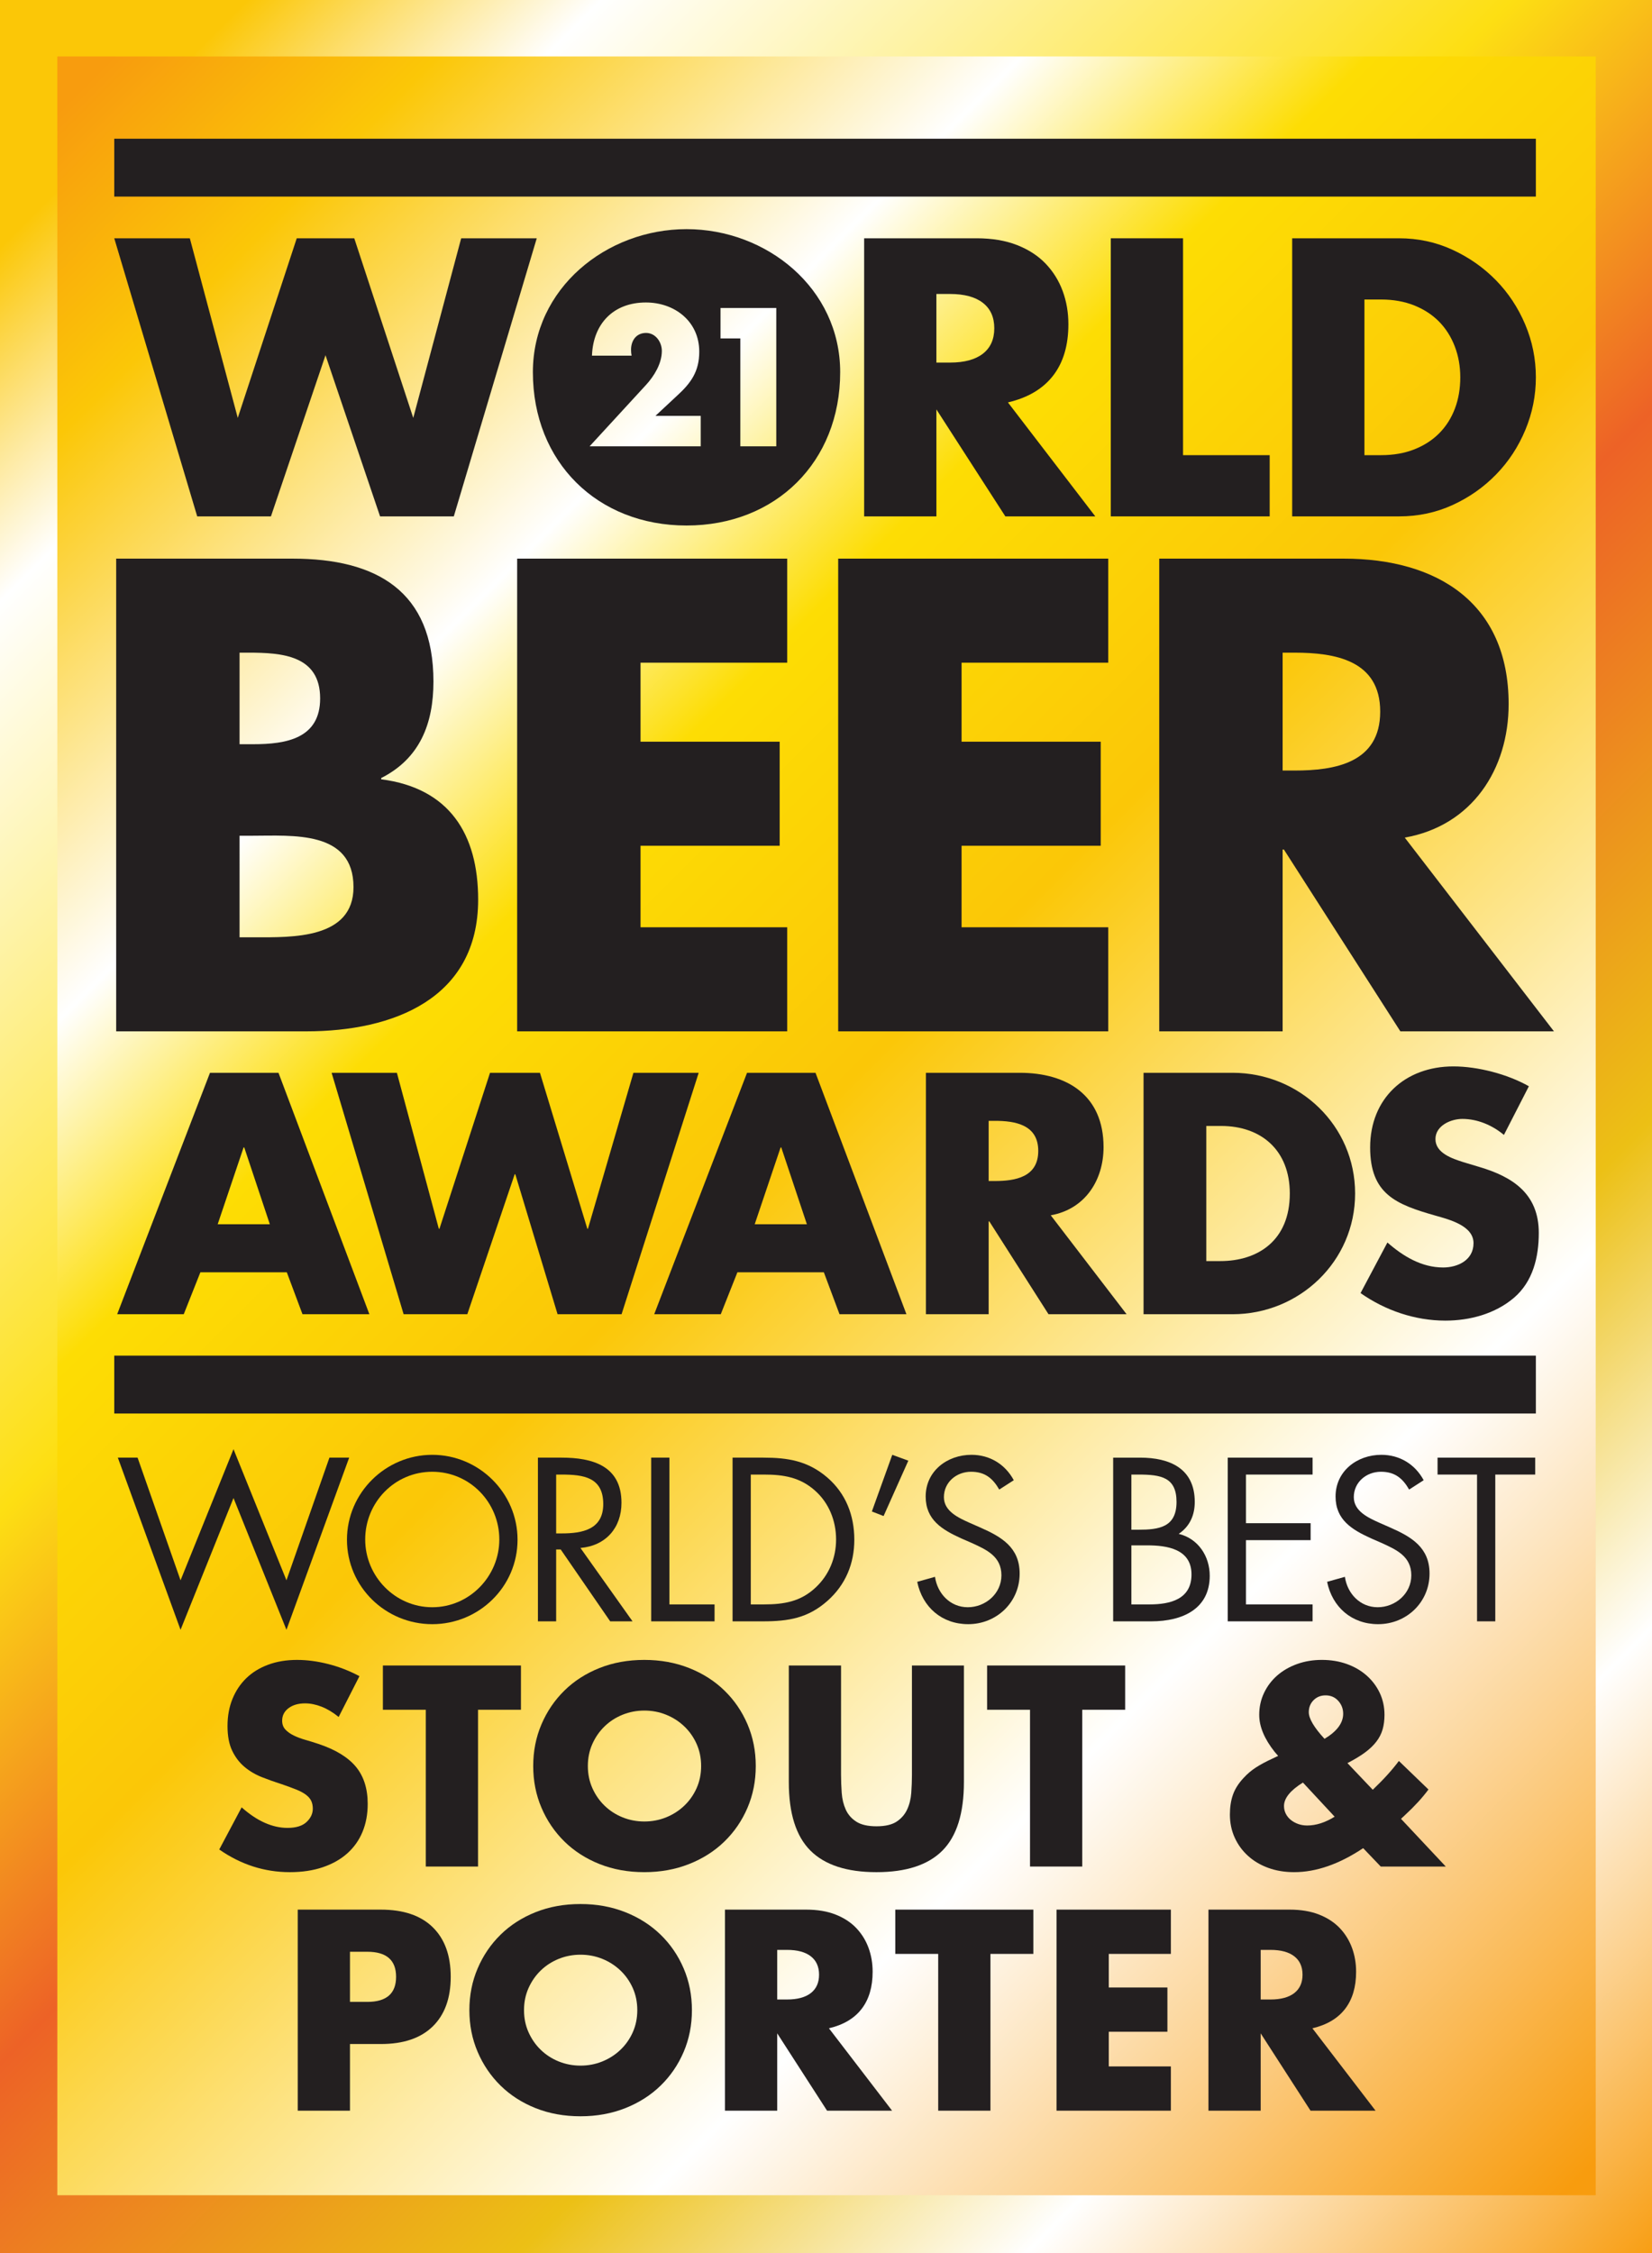 <?xml version="1.0" encoding="UTF-8" standalone="no"?>
<svg
   xmlns:dc="http://purl.org/dc/elements/1.1/"
   xmlns:cc="http://creativecommons.org/ns#"
   xmlns:rdf="http://www.w3.org/1999/02/22-rdf-syntax-ns#"
   xmlns:svg="http://www.w3.org/2000/svg"
   xmlns="http://www.w3.org/2000/svg"
   width="755.905"
   height="1030.503"
   viewBox="0 0 200 272.654"
   version="1.1"
   id="svg8">
  <rect x="0" y="0" width="200" height="272.654" fill="#333333" stroke="none"/>
  <defs
     id="defs2">
    <clipPath
       clipPathUnits="userSpaceOnUse"
       id="clipPath848">
      <path
         d="M 0,0 H 566.929 V 772.877 H 0 Z"
         id="path846" />
    </clipPath>
    <linearGradient
       x1="0"
       y1="0"
       x2="1"
       y2="0"
       gradientUnits="userSpaceOnUse"
       gradientTransform="matrix(669.903,-669.903,-669.903,-669.903,-51.487,721.39)"
       spreadMethod="pad"
       id="linearGradient870">
      <stop
         style="stop-opacity:1;stop-color:#fbc707"
         offset="0"
         id="stop854" />
      <stop
         style="stop-opacity:1;stop-color:#fbc707"
         offset="0.067"
         id="stop856" />
      <stop
         style="stop-opacity:1;stop-color:#ffffff"
         offset="0.157"
         id="stop858" />
      <stop
         style="stop-opacity:1;stop-color:#fddf13"
         offset="0.388"
         id="stop860" />
      <stop
         style="stop-opacity:1;stop-color:#ed6226"
         offset="0.528"
         id="stop862" />
      <stop
         style="stop-opacity:1;stop-color:#ecc015"
         offset="0.708"
         id="stop864" />
      <stop
         style="stop-opacity:1;stop-color:#ffffff"
         offset="0.837"
         id="stop866" />
      <stop
         style="stop-opacity:1;stop-color:#f89c0e"
         offset="1"
         id="stop868" />
    </linearGradient>
    <clipPath
       clipPathUnits="userSpaceOnUse"
       id="clipPath880">
      <path
         d="M 547.268,19.843 H 19.66 v 733.192 h 527.608 z"
         id="path878" />
    </clipPath>
    <linearGradient
       x1="0"
       y1="0"
       x2="1"
       y2="0"
       gradientUnits="userSpaceOnUse"
       gradientTransform="matrix(630.4,-630.4,-630.4,-630.4,-31.735,701.638)"
       spreadMethod="pad"
       id="linearGradient902">
      <stop
         style="stop-opacity:1;stop-color:#f89c0e"
         offset="0"
         id="stop886" />
      <stop
         style="stop-opacity:1;stop-color:#f89c0e"
         offset="0.006"
         id="stop888" />
      <stop
         style="stop-opacity:1;stop-color:#fbc707"
         offset="0.096"
         id="stop890" />
      <stop
         style="stop-opacity:1;stop-color:#ffffff"
         offset="0.258"
         id="stop892" />
      <stop
         style="stop-opacity:1;stop-color:#fddd04"
         offset="0.354"
         id="stop894" />
      <stop
         style="stop-opacity:1;stop-color:#fbc707"
         offset="0.494"
         id="stop896" />
      <stop
         style="stop-opacity:1;stop-color:#ffffff"
         offset="0.747"
         id="stop898" />
      <stop
         style="stop-opacity:1;stop-color:#f89c0e"
         offset="1"
         id="stop900" />
    </linearGradient>
    <clipPath
       clipPathUnits="userSpaceOnUse"
       id="clipPath912">
      <path
         d="M 0,772.877 H 566.929 V 0 H 0 Z"
         id="path910" />
    </clipPath>
  </defs>
  <g
     id="layer1">
    <g
       id="g840"
       transform="matrix(0.353,0,0,-0.353,0,272.654)">
      <g
         id="g1442">
        <path
           d="M 0,0 H 566.929 V 772.877 H 0 Z"
           style="fill:url(#linearGradient870);stroke:none"
           id="path872" />
        <path
           d="M 547.268,19.843 H 19.66 v 733.192 h 527.608 z"
           style="fill:url(#linearGradient902);stroke:none"
           id="path904" />
        <path
           d="m 82.16,451.074 h 5.398 c 12.522,0 33.678,-0.643 33.678,17.194 0,19.561 -20.943,17.624 -34.76,17.624 h -4.316 z m 0,66.194 h 4.75 c 11.226,0 22.885,1.937 22.885,15.692 0,14.83 -13.173,15.692 -24.612,15.692 h -3.023 z m -42.318,-98.433 v 162.053 h 60.451 c 28.934,0 48.361,-11.174 48.361,-42.125 0,-14.614 -4.75,-26.435 -17.92,-33.097 v -0.428 c 23.32,-3.011 33.253,-18.699 33.253,-41.265 0,-33.963 -29.149,-45.138 -58.944,-45.138 z"
           style="fill:#231f20;fill-opacity:1;fill-rule:nonzero;stroke:none"
           id="path916" />
        <path
           d="m 219.68,545.213 v -27.082 h 47.718 v -35.677 h -47.718 v -27.941 h 50.303 v -35.678 h -92.621 v 162.053 h 92.621 v -35.675 z"
           style="fill:#231f20;fill-opacity:1;fill-rule:nonzero;stroke:none"
           id="path920" />
        <path
           d="m 329.786,545.213 v -27.082 h 47.718 v -35.677 h -47.718 v -27.941 h 50.303 v -35.678 h -92.621 v 162.053 h 92.621 v -35.675 z"
           style="fill:#231f20;fill-opacity:1;fill-rule:nonzero;stroke:none"
           id="path924" />
        <path
           d="m 439.892,508.243 h 4.104 c 13.814,0 29.36,2.58 29.36,20.205 0,17.624 -15.546,20.204 -29.36,20.204 h -4.104 z m 93.055,-89.407 h -52.679 l -39.943,62.328 h -0.433 v -62.328 h -42.318 v 162.053 h 63.264 c 32.165,0 56.566,-15.257 56.566,-49.861 0,-22.354 -12.525,-41.696 -35.627,-45.778 z"
           style="fill:#231f20;fill-opacity:1;fill-rule:nonzero;stroke:none"
           id="path928" />
        <path
           d="m 83.764,379.046 h -0.221 l -8.886,-26.34 h 17.885 z m -15.039,-42.803 -5.707,-14.381 h -22.831 l 31.83,82.763 h 23.494 l 31.169,-82.763 h -22.94 l -5.378,14.381 z"
           style="fill:#231f20;fill-opacity:1;fill-rule:nonzero;stroke:none"
           id="path932" />
        <path
           d="m 150.497,351.165 h 0.221 l 17.341,53.46 h 17.124 l 16.247,-53.46 h 0.216 l 15.594,53.46 h 22.385 l -26.448,-82.763 h -21.953 l -14.49,47.969 h -0.221 l -16.242,-47.969 h -21.845 l -24.696,82.763 h 22.39 z"
           style="fill:#231f20;fill-opacity:1;fill-rule:nonzero;stroke:none"
           id="path936" />
        <path
           d="m 267.942,379.046 h -0.221 l -8.886,-26.34 h 17.895 z m -15.04,-42.803 -5.706,-14.381 h -22.827 l 31.835,82.763 h 23.485 l 31.178,-82.763 h -22.949 l -5.374,14.381 z"
           style="fill:#231f20;fill-opacity:1;fill-rule:nonzero;stroke:none"
           id="path940" />
        <path
           d="m 339.072,367.524 h 2.085 c 7.022,0 14.923,1.315 14.923,10.319 0,8.999 -7.901,10.314 -14.923,10.314 h -2.085 z m 47.302,-45.663 h -26.777 l -20.304,31.831 h -0.221 v -31.831 h -21.516 v 82.764 h 32.159 c 16.355,0 28.759,-7.797 28.759,-25.467 0,-11.413 -6.369,-21.296 -18.111,-23.381 z"
           style="fill:#231f20;fill-opacity:1;fill-rule:nonzero;stroke:none"
           id="path944" />
        <path
           d="m 413.71,340.08 h 4.828 c 12.842,0 23.814,7.027 23.814,23.161 0,14.818 -9.76,23.16 -23.593,23.16 h -5.049 z m -21.517,64.545 h 30.516 c 23.048,0 42.042,-18.112 42.042,-41.384 0,-23.269 -19.107,-41.38 -42.042,-41.38 h -30.516 z"
           style="fill:#231f20;fill-opacity:1;fill-rule:nonzero;stroke:none"
           id="path948" />
        <path
           d="m 515.787,383.329 c -3.95,3.293 -8.999,5.486 -14.264,5.486 -3.95,0 -9.22,-2.302 -9.22,-6.913 0,-4.829 5.815,-6.694 9.548,-7.901 l 5.487,-1.648 c 11.521,-3.406 20.407,-9.22 20.407,-22.611 0,-8.234 -1.972,-16.683 -8.558,-22.282 -6.472,-5.491 -15.142,-7.792 -23.484,-7.792 -10.436,0 -20.638,3.508 -29.087,9.44 l 9.215,17.341 c 5.378,-4.72 11.742,-8.562 19.106,-8.562 5.05,0 10.423,2.522 10.423,8.342 0,6.035 -8.45,8.12 -13.057,9.44 -13.509,3.842 -22.395,7.351 -22.395,23.377 0,16.796 11.958,27.772 28.543,27.772 8.337,0 18.543,-2.635 25.894,-6.805 z"
           style="fill:#231f20;fill-opacity:1;fill-rule:nonzero;stroke:none"
           id="path952" />
        <path
           d="M 526.743,287.823 H 39.184 v 19.843 h 487.559 z"
           style="fill:#231f20;fill-opacity:1;fill-rule:nonzero;stroke:none"
           id="path954" />
        <path
           d="M 526.743,704.995 H 39.184 v 19.843 h 487.559 z"
           style="fill:#231f20;fill-opacity:1;fill-rule:nonzero;stroke:none"
           id="path956" />
        <path
           d="m 65.105,690.706 16.437,-61.577 20.231,61.577 h 19.725 l 20.231,-61.577 16.438,61.577 h 25.92 l -28.449,-95.338 h -25.289 l -18.713,55.256 -18.714,-55.256 h -25.288 l -28.45,95.338 z"
           style="fill:#231f20;fill-opacity:1;fill-rule:nonzero;stroke:none"
           id="path960" />
        <path
           d="m 321.148,648.095 h 4.678 c 4.888,0 8.64,1.012 11.254,3.035 2.612,2.022 3.92,4.931 3.92,8.724 0,3.793 -1.308,6.701 -3.92,8.725 -2.614,2.023 -6.366,3.034 -11.254,3.034 h -4.678 z m 54.497,-52.726 h -30.852 l -23.645,36.668 v -36.668 h -24.783 v 95.337 h 38.565 c 5.311,0 9.946,-0.78 13.909,-2.339 3.961,-1.561 7.227,-3.689 9.799,-6.386 2.57,-2.698 4.509,-5.816 5.817,-9.356 1.305,-3.541 1.959,-7.334 1.959,-11.38 0,-7.251 -1.75,-13.13 -5.247,-17.639 -3.499,-4.51 -8.661,-7.567 -15.489,-9.167 z"
           style="fill:#231f20;fill-opacity:1;fill-rule:nonzero;stroke:none"
           id="path964" />
        <path
           d="m 405.738,690.706 v -74.348 h 29.714 v -20.99 h -54.497 v 95.338 z"
           style="fill:#231f20;fill-opacity:1;fill-rule:nonzero;stroke:none"
           id="path968" />
        <path
           d="m 467.947,616.357 h 5.69 c 4.299,0 8.134,0.674 11.506,2.023 3.371,1.347 6.216,3.203 8.535,5.564 2.317,2.358 4.088,5.162 5.311,8.408 1.221,3.244 1.833,6.806 1.833,10.684 0,3.793 -0.632,7.334 -1.896,10.621 -1.265,3.288 -3.057,6.111 -5.374,8.472 -2.32,2.359 -5.165,4.214 -8.535,5.564 -3.373,1.347 -7.166,2.023 -11.38,2.023 h -5.69 z m -24.783,74.348 h 36.669 c 6.49,0 12.581,-1.308 18.27,-3.919 5.691,-2.615 10.663,-6.092 14.921,-10.432 4.255,-4.342 7.606,-9.401 10.052,-15.173 2.444,-5.775 3.667,-11.823 3.667,-18.145 0,-6.239 -1.202,-12.245 -3.604,-18.018 -2.402,-5.774 -5.733,-10.854 -9.989,-15.236 -4.257,-4.384 -9.23,-7.883 -14.92,-10.495 -5.69,-2.613 -11.822,-3.919 -18.397,-3.919 h -36.669 z"
           style="fill:#231f20;fill-opacity:1;fill-rule:nonzero;stroke:none"
           id="path972" />
        <path
           d="m 311.521,271.655 -8.485,-18.979 -4.019,1.563 6.996,19.426 z"
           style="fill:#231f20;fill-opacity:1;fill-rule:nonzero;stroke:none"
           id="path976" />
        <path
           d="m 61.921,230.645 18.161,44.955 18.161,-44.955 14.737,42.053 h 6.773 l -21.51,-59.023 -18.161,45.179 -18.161,-45.179 -21.51,59.023 h 6.773 z"
           style="fill:#231f20;fill-opacity:1;fill-rule:nonzero;stroke:none"
           id="path980" />
        <path
           d="m 125.249,244.637 c 0,-12.653 10.271,-23.222 22.999,-23.222 12.727,0 22.998,10.569 22.998,23.222 0,12.727 -10.122,23.222 -22.998,23.222 -12.877,0 -22.999,-10.495 -22.999,-23.222 m 52.249,-0.074 c 0,-16.152 -13.248,-28.954 -29.25,-28.954 -16.003,0 -29.251,12.802 -29.251,28.954 0,16.076 13.248,29.101 29.251,29.101 16.002,0 29.25,-13.025 29.25,-29.101"
           style="fill:#231f20;fill-opacity:1;fill-rule:nonzero;stroke:none"
           id="path984" />
        <path
           d="m 190.739,246.722 h 1.935 c 7.071,0 14.216,1.34 14.216,10.048 0,9.229 -6.773,10.122 -14.29,10.122 h -1.861 z m 0,-30.144 h -6.252 v 56.12 h 8.113 c 10.643,0 20.542,-2.828 20.542,-15.481 0,-8.634 -5.433,-14.738 -14.067,-15.482 l 17.863,-25.157 h -7.666 l -16.97,24.636 h -1.563 z"
           style="fill:#231f20;fill-opacity:1;fill-rule:nonzero;stroke:none"
           id="path988" />
        <path
           d="m 229.585,222.383 h 15.481 v -5.806 h -21.733 v 56.12 h 6.252 z"
           style="fill:#231f20;fill-opacity:1;fill-rule:nonzero;stroke:none"
           id="path992" />
        <path
           d="m 262.033,222.383 c 6.848,0 12.579,0.968 17.714,5.805 4.615,4.317 6.997,10.197 6.997,16.449 0,6.401 -2.457,12.579 -7.295,16.821 -5.135,4.541 -10.792,5.434 -17.416,5.434 h -4.54 v -44.509 z m -10.792,50.314 h 10.569 c 8.41,0 15.258,-1.116 21.882,-6.773 6.401,-5.508 9.304,-13.025 9.304,-21.361 0,-8.187 -2.978,-15.407 -9.155,-20.915 -6.699,-5.954 -13.397,-7.071 -22.18,-7.071 h -10.42 z"
           style="fill:#231f20;fill-opacity:1;fill-rule:nonzero;stroke:none"
           id="path996" />
        <path
           d="m 342.704,261.756 c -2.233,3.87 -4.912,6.103 -9.676,6.103 -4.987,0 -9.304,-3.572 -9.304,-8.708 0,-4.838 4.987,-7.071 8.783,-8.783 l 3.722,-1.637 c 7.294,-3.201 13.471,-6.848 13.471,-15.779 0,-9.825 -7.889,-17.342 -17.64,-17.342 -9.005,0 -15.704,5.805 -17.49,14.513 l 6.103,1.712 c 0.819,-5.731 5.21,-10.42 11.239,-10.42 6.029,0 11.536,4.615 11.536,10.941 0,6.55 -5.135,8.783 -10.345,11.165 l -3.424,1.488 c -6.55,2.978 -12.207,6.327 -12.207,14.365 0,8.709 7.369,14.291 15.705,14.291 6.252,0 11.537,-3.201 14.514,-8.709 z"
           style="fill:#231f20;fill-opacity:1;fill-rule:nonzero;stroke:none"
           id="path1000" />
        <path
           d="m 388.022,222.383 h 6.252 c 6.997,0 14.365,1.712 14.365,10.271 0,8.709 -8.336,9.974 -15.184,9.974 h -5.433 z m 0,25.604 h 2.382 c 7.07,0 13.099,0.819 13.099,9.527 0,8.485 -5.359,9.378 -13.025,9.378 h -2.456 z m -6.252,24.71 h 9.229 c 10.197,0 18.756,-3.721 18.756,-15.183 0,-4.54 -1.711,-8.411 -5.507,-10.941 6.698,-1.638 10.643,-7.667 10.643,-14.365 0,-11.165 -9.006,-15.631 -20.096,-15.631 h -13.025 z"
           style="fill:#231f20;fill-opacity:1;fill-rule:nonzero;stroke:none"
           id="path1004" />
        <path
           d="m 421.063,272.697 h 29.102 v -5.806 h -22.85 v -16.672 h 22.18 v -5.805 h -22.18 v -22.031 h 22.85 v -5.806 h -29.102 z"
           style="fill:#231f20;fill-opacity:1;fill-rule:nonzero;stroke:none"
           id="path1008" />
        <path
           d="m 483.281,261.756 c -2.233,3.87 -4.912,6.103 -9.676,6.103 -4.987,0 -9.304,-3.572 -9.304,-8.708 0,-4.838 4.987,-7.071 8.783,-8.783 l 3.722,-1.637 c 7.294,-3.201 13.471,-6.848 13.471,-15.779 0,-9.825 -7.889,-17.342 -17.64,-17.342 -9.005,0 -15.704,5.805 -17.49,14.513 l 6.103,1.712 c 0.819,-5.731 5.21,-10.42 11.239,-10.42 6.029,0 11.536,4.615 11.536,10.941 0,6.55 -5.135,8.783 -10.345,11.165 l -3.424,1.488 c -6.55,2.978 -12.207,6.327 -12.207,14.365 0,8.709 7.369,14.291 15.705,14.291 6.252,0 11.537,-3.201 14.514,-8.709 z"
           style="fill:#231f20;fill-opacity:1;fill-rule:nonzero;stroke:none"
           id="path1012" />
        <path
           d="m 512.823,216.578 h -6.252 v 50.314 h -13.546 v 5.806 h 33.493 v -5.806 h -13.695 z"
           style="fill:#231f20;fill-opacity:1;fill-rule:nonzero;stroke:none"
           id="path1016" />
        <path
           d="m 266.233,619.387 h -12.328 v 36.983 h -6.793 v 10.441 h 19.121 z m -25.912,0 h -38.115 l 19.372,21.07 c 2.767,3.02 5.409,7.296 5.409,11.636 0,3.02 -2.139,6.164 -5.409,6.164 -3.334,0 -5.158,-2.579 -5.158,-5.786 0,-0.629 0.063,-1.321 0.189,-2.013 h -13.586 c 0.377,10.881 7.296,18.24 18.492,18.24 9.938,0 18.303,-6.542 18.303,-16.856 0,-6.793 -2.831,-10.756 -7.673,-15.158 l -7.36,-6.857 h 15.536 z m -4.869,74.45 c -27.421,0 -52.695,-20.219 -52.695,-49.031 0,-30.834 22.115,-52.569 52.695,-52.569 30.582,0 52.697,21.735 52.697,52.569 0,28.812 -25.274,49.031 -52.697,49.031"
           style="fill:#231f20;fill-opacity:1;fill-rule:nonzero;stroke:none"
           id="path1020" />
        <path
           d="m 116.145,183.797 c -1.951,1.584 -3.901,2.757 -5.851,3.52 -1.951,0.761 -3.838,1.142 -5.667,1.142 -2.316,0 -4.205,-0.548 -5.668,-1.645 -1.461,-1.097 -2.193,-2.53 -2.193,-4.296 0,-1.22 0.365,-2.226 1.097,-3.017 0.731,-0.792 1.691,-1.478 2.88,-2.057 1.188,-0.58 2.527,-1.082 4.021,-1.507 1.493,-0.428 2.971,-0.885 4.434,-1.371 5.849,-1.952 10.131,-4.557 12.843,-7.816 2.71,-3.261 4.067,-7.512 4.067,-12.752 0,-3.534 -0.594,-6.733 -1.782,-9.597 -1.189,-2.866 -2.925,-5.318 -5.21,-7.359 -2.285,-2.042 -5.089,-3.626 -8.41,-4.753 -3.323,-1.127 -7.084,-1.691 -11.29,-1.691 -8.714,0 -16.788,2.59 -24.222,7.77 l 7.679,14.443 c 2.68,-2.377 5.331,-4.146 7.952,-5.302 2.619,-1.158 5.21,-1.737 7.769,-1.737 2.925,0 5.104,0.67 6.536,2.01 1.431,1.34 2.148,2.865 2.148,4.572 0,1.035 -0.183,1.933 -0.548,2.696 -0.366,0.761 -0.976,1.462 -1.828,2.102 -0.855,0.64 -1.966,1.234 -3.337,1.783 -1.371,0.548 -3.032,1.157 -4.982,1.828 -2.316,0.731 -4.585,1.538 -6.809,2.422 -2.226,0.883 -4.205,2.056 -5.942,3.519 -1.737,1.463 -3.139,3.305 -4.205,5.53 -1.067,2.224 -1.599,5.042 -1.599,8.456 0,3.412 0.562,6.503 1.69,9.278 1.127,2.771 2.711,5.148 4.754,7.13 2.041,1.979 4.539,3.518 7.495,4.615 2.955,1.098 6.262,1.646 9.918,1.646 3.412,0 6.977,-0.473 10.695,-1.417 3.716,-0.946 7.281,-2.331 10.694,-4.159 z"
           style="fill:#231f20;fill-opacity:1;fill-rule:nonzero;stroke:none"
           id="path1024" />
        <path
           d="m 163.949,186.265 v -53.748 h -17.916 v 53.748 h -14.717 v 15.174 h 47.349 v -15.174 z"
           style="fill:#231f20;fill-opacity:1;fill-rule:nonzero;stroke:none"
           id="path1028" />
        <path
           d="m 201.61,166.978 c 0,-2.742 0.518,-5.271 1.555,-7.587 1.035,-2.316 2.436,-4.328 4.204,-6.033 1.766,-1.707 3.823,-3.032 6.17,-3.977 2.345,-0.945 4.829,-1.416 7.45,-1.416 2.619,0 5.103,0.471 7.449,1.416 2.346,0.945 4.418,2.27 6.216,3.977 1.797,1.705 3.214,3.717 4.251,6.033 1.035,2.316 1.554,4.845 1.554,7.587 0,2.742 -0.519,5.271 -1.554,7.587 -1.037,2.314 -2.454,4.326 -4.251,6.032 -1.798,1.706 -3.87,3.031 -6.216,3.977 -2.346,0.944 -4.83,1.417 -7.449,1.417 -2.621,0 -5.105,-0.473 -7.45,-1.417 -2.347,-0.946 -4.404,-2.271 -6.17,-3.977 -1.768,-1.706 -3.169,-3.718 -4.204,-6.032 -1.037,-2.316 -1.555,-4.845 -1.555,-7.587 m -18.738,0 c 0,5.118 0.944,9.886 2.834,14.305 1.887,4.418 4.508,8.272 7.86,11.563 3.352,3.291 7.358,5.864 12.021,7.724 4.662,1.858 9.794,2.788 15.402,2.788 5.544,0 10.663,-0.93 15.356,-2.788 4.692,-1.86 8.73,-4.433 12.112,-7.724 3.382,-3.291 6.017,-7.145 7.907,-11.563 1.888,-4.419 2.833,-9.187 2.833,-14.305 0,-5.119 -0.945,-9.888 -2.833,-14.306 -1.89,-4.419 -4.525,-8.272 -7.907,-11.562 -3.382,-3.291 -7.42,-5.866 -12.112,-7.725 -4.693,-1.858 -9.812,-2.788 -15.356,-2.788 -5.608,0 -10.74,0.93 -15.402,2.788 -4.663,1.859 -8.669,4.434 -12.021,7.725 -3.352,3.29 -5.973,7.143 -7.86,11.562 -1.89,4.418 -2.834,9.187 -2.834,14.306"
           style="fill:#231f20;fill-opacity:1;fill-rule:nonzero;stroke:none"
           id="path1032" />
        <path
           d="m 288.445,201.439 v -37.478 c 0,-2.01 0.076,-4.067 0.229,-6.169 0.151,-2.103 0.608,-4.008 1.371,-5.713 0.761,-1.707 1.965,-3.094 3.611,-4.16 1.645,-1.067 3.96,-1.599 6.946,-1.599 2.986,0 5.286,0.532 6.902,1.599 1.614,1.066 2.818,2.453 3.611,4.16 0.791,1.705 1.264,3.61 1.416,5.713 0.151,2.102 0.228,4.159 0.228,6.169 v 37.478 h 17.826 v -39.945 c 0,-10.727 -2.454,-18.556 -7.359,-23.493 -4.906,-4.935 -12.447,-7.404 -22.624,-7.404 -10.178,0 -17.732,2.469 -22.669,7.404 -4.935,4.937 -7.403,12.766 -7.403,23.493 v 39.945 z"
           style="fill:#231f20;fill-opacity:1;fill-rule:nonzero;stroke:none"
           id="path1036" />
        <path
           d="m 371.169,186.265 v -53.748 h -17.916 v 53.748 h -14.717 v 15.174 h 47.349 v -15.174 z"
           style="fill:#231f20;fill-opacity:1;fill-rule:nonzero;stroke:none"
           id="path1040" />
        <path
           d="m 454.259,176.302 c 4.265,2.56 6.398,5.423 6.398,8.593 0,1.705 -0.564,3.183 -1.691,4.432 -1.128,1.249 -2.575,1.874 -4.342,1.874 -1.645,0 -3.016,-0.547 -4.113,-1.645 -1.097,-1.097 -1.646,-2.468 -1.646,-4.113 0,-2.194 1.797,-5.242 5.394,-9.141 m -7.404,-14.991 c -4.328,-2.682 -6.491,-5.363 -6.491,-8.043 0,-0.976 0.213,-1.874 0.64,-2.697 0.426,-0.823 1.006,-1.524 1.737,-2.103 0.732,-0.579 1.569,-1.036 2.514,-1.371 0.944,-0.335 1.965,-0.502 3.063,-0.502 3.045,0 6.183,1.005 9.414,3.016 z m 23.949,-2.468 c 3.656,3.474 6.641,6.765 8.957,9.872 l 10.146,-9.78 c -1.037,-1.403 -2.209,-2.82 -3.518,-4.251 -1.312,-1.433 -2.819,-2.941 -4.526,-4.525 l -1.371,-1.279 15.357,-16.362 h -22.303 l -6.033,6.307 c -8.227,-5.485 -16.119,-8.227 -23.675,-8.227 -3.23,0 -6.185,0.489 -8.866,1.463 -2.683,0.973 -4.998,2.345 -6.947,4.113 -1.952,1.767 -3.474,3.854 -4.571,6.262 -1.096,2.406 -1.645,5.041 -1.645,7.906 0,2.56 0.349,4.829 1.051,6.811 0.7,1.979 1.904,3.884 3.611,5.712 1.279,1.401 2.696,2.605 4.25,3.611 1.554,1.006 3.458,2.025 5.713,3.062 l 1.92,0.914 -1.189,1.371 c -3.535,4.448 -5.302,8.684 -5.302,12.706 0,2.68 0.549,5.178 1.646,7.496 1.097,2.314 2.605,4.31 4.524,5.987 1.92,1.675 4.19,2.984 6.811,3.93 2.619,0.944 5.453,1.417 8.501,1.417 3.107,0 5.971,-0.473 8.592,-1.417 2.619,-0.946 4.89,-2.271 6.809,-3.976 1.92,-1.707 3.412,-3.702 4.48,-5.987 1.065,-2.285 1.599,-4.77 1.599,-7.45 0,-1.829 -0.213,-3.49 -0.639,-4.982 -0.428,-1.494 -1.143,-2.895 -2.149,-4.205 -1.005,-1.311 -2.316,-2.56 -3.93,-3.747 -1.616,-1.189 -3.611,-2.393 -5.988,-3.611 z"
           style="fill:#231f20;fill-opacity:1;fill-rule:nonzero;stroke:none"
           id="path1044" />
        <path
           d="m 120.028,86.122 h 5.942 c 6.581,0 9.872,2.864 9.872,8.593 0,5.727 -3.291,8.593 -9.872,8.593 h -5.942 z m 0,-37.294 h -17.915 v 68.922 h 28.519 c 7.738,0 13.666,-2.012 17.779,-6.033 4.113,-4.023 6.17,-9.69 6.17,-17.002 0,-7.313 -2.057,-12.98 -6.17,-17.002 -4.113,-4.022 -10.041,-6.033 -17.779,-6.033 h -10.604 z"
           style="fill:#231f20;fill-opacity:1;fill-rule:nonzero;stroke:none"
           id="path1048" />
        <path
           d="m 179.717,83.289 c 0,-2.742 0.518,-5.271 1.555,-7.587 1.035,-2.316 2.436,-4.328 4.204,-6.033 1.766,-1.707 3.823,-3.032 6.17,-3.977 2.345,-0.945 4.829,-1.416 7.45,-1.416 2.619,0 5.103,0.471 7.449,1.416 2.346,0.945 4.418,2.27 6.216,3.977 1.797,1.705 3.214,3.717 4.251,6.033 1.035,2.316 1.554,4.845 1.554,7.587 0,2.742 -0.519,5.271 -1.554,7.587 -1.037,2.314 -2.454,4.326 -4.251,6.032 -1.798,1.706 -3.87,3.031 -6.216,3.977 -2.346,0.944 -4.83,1.417 -7.449,1.417 -2.621,0 -5.105,-0.473 -7.45,-1.417 -2.347,-0.946 -4.404,-2.271 -6.17,-3.977 -1.768,-1.706 -3.169,-3.718 -4.204,-6.032 -1.037,-2.316 -1.555,-4.845 -1.555,-7.587 m -18.738,0 c 0,5.118 0.944,9.886 2.834,14.305 1.887,4.418 4.508,8.272 7.86,11.563 3.352,3.291 7.358,5.864 12.021,7.724 4.662,1.858 9.794,2.788 15.402,2.788 5.544,0 10.663,-0.93 15.356,-2.788 4.692,-1.86 8.73,-4.433 12.112,-7.724 3.382,-3.291 6.017,-7.145 7.907,-11.563 1.888,-4.419 2.833,-9.187 2.833,-14.305 0,-5.119 -0.945,-9.888 -2.833,-14.306 -1.89,-4.419 -4.525,-8.272 -7.907,-11.562 -3.382,-3.291 -7.42,-5.866 -12.112,-7.725 -4.693,-1.858 -9.812,-2.788 -15.356,-2.788 -5.608,0 -10.74,0.93 -15.402,2.788 -4.663,1.859 -8.669,4.434 -12.021,7.725 -3.352,3.29 -5.973,7.143 -7.86,11.562 -1.89,4.418 -2.834,9.187 -2.834,14.306"
           style="fill:#231f20;fill-opacity:1;fill-rule:nonzero;stroke:none"
           id="path1052" />
        <path
           d="m 266.554,86.945 h 3.383 c 3.533,0 6.245,0.731 8.135,2.193 1.888,1.463 2.834,3.566 2.834,6.308 0,2.742 -0.946,4.845 -2.834,6.307 -1.89,1.463 -4.602,2.194 -8.135,2.194 h -3.383 z m 39.397,-38.117 h -22.303 l -17.094,26.508 v -26.508 h -17.915 v 68.922 h 27.879 c 3.839,0 7.189,-0.565 10.055,-1.692 2.864,-1.128 5.224,-2.667 7.084,-4.616 1.858,-1.951 3.259,-4.205 4.205,-6.764 0.944,-2.559 1.417,-5.301 1.417,-8.227 0,-5.241 -1.266,-9.492 -3.794,-12.751 -2.53,-3.261 -6.261,-5.47 -11.198,-6.627 z"
           style="fill:#231f20;fill-opacity:1;fill-rule:nonzero;stroke:none"
           id="path1056" />
        <path
           d="m 339.68,102.576 v -53.748 h -17.916 v 53.748 h -14.717 v 15.174 h 47.349 v -15.174 z"
           style="fill:#231f20;fill-opacity:1;fill-rule:nonzero;stroke:none"
           id="path1060" />
        <path
           d="m 401.563,102.576 h -21.299 v -11.518 h 20.111 v -15.173 h -20.111 v -11.883 h 21.299 v -15.174 h -39.214 v 68.922 h 39.214 z"
           style="fill:#231f20;fill-opacity:1;fill-rule:nonzero;stroke:none"
           id="path1064" />
        <path
           d="m 432.365,86.945 h 3.383 c 3.533,0 6.245,0.731 8.135,2.193 1.888,1.463 2.834,3.566 2.834,6.308 0,2.742 -0.946,4.845 -2.834,6.307 -1.89,1.463 -4.602,2.194 -8.135,2.194 h -3.383 z m 39.397,-38.117 h -22.303 l -17.094,26.508 v -26.508 h -17.915 v 68.922 h 27.879 c 3.839,0 7.189,-0.565 10.055,-1.692 2.864,-1.128 5.224,-2.667 7.084,-4.616 1.858,-1.951 3.259,-4.205 4.205,-6.764 0.944,-2.559 1.417,-5.301 1.417,-8.227 0,-5.241 -1.266,-9.492 -3.794,-12.751 -2.53,-3.261 -6.261,-5.47 -11.198,-6.627 z"
           style="fill:#231f20;fill-opacity:1;fill-rule:nonzero;stroke:none"
           id="path1068" />
      </g>
    </g>
  </g>
</svg>
